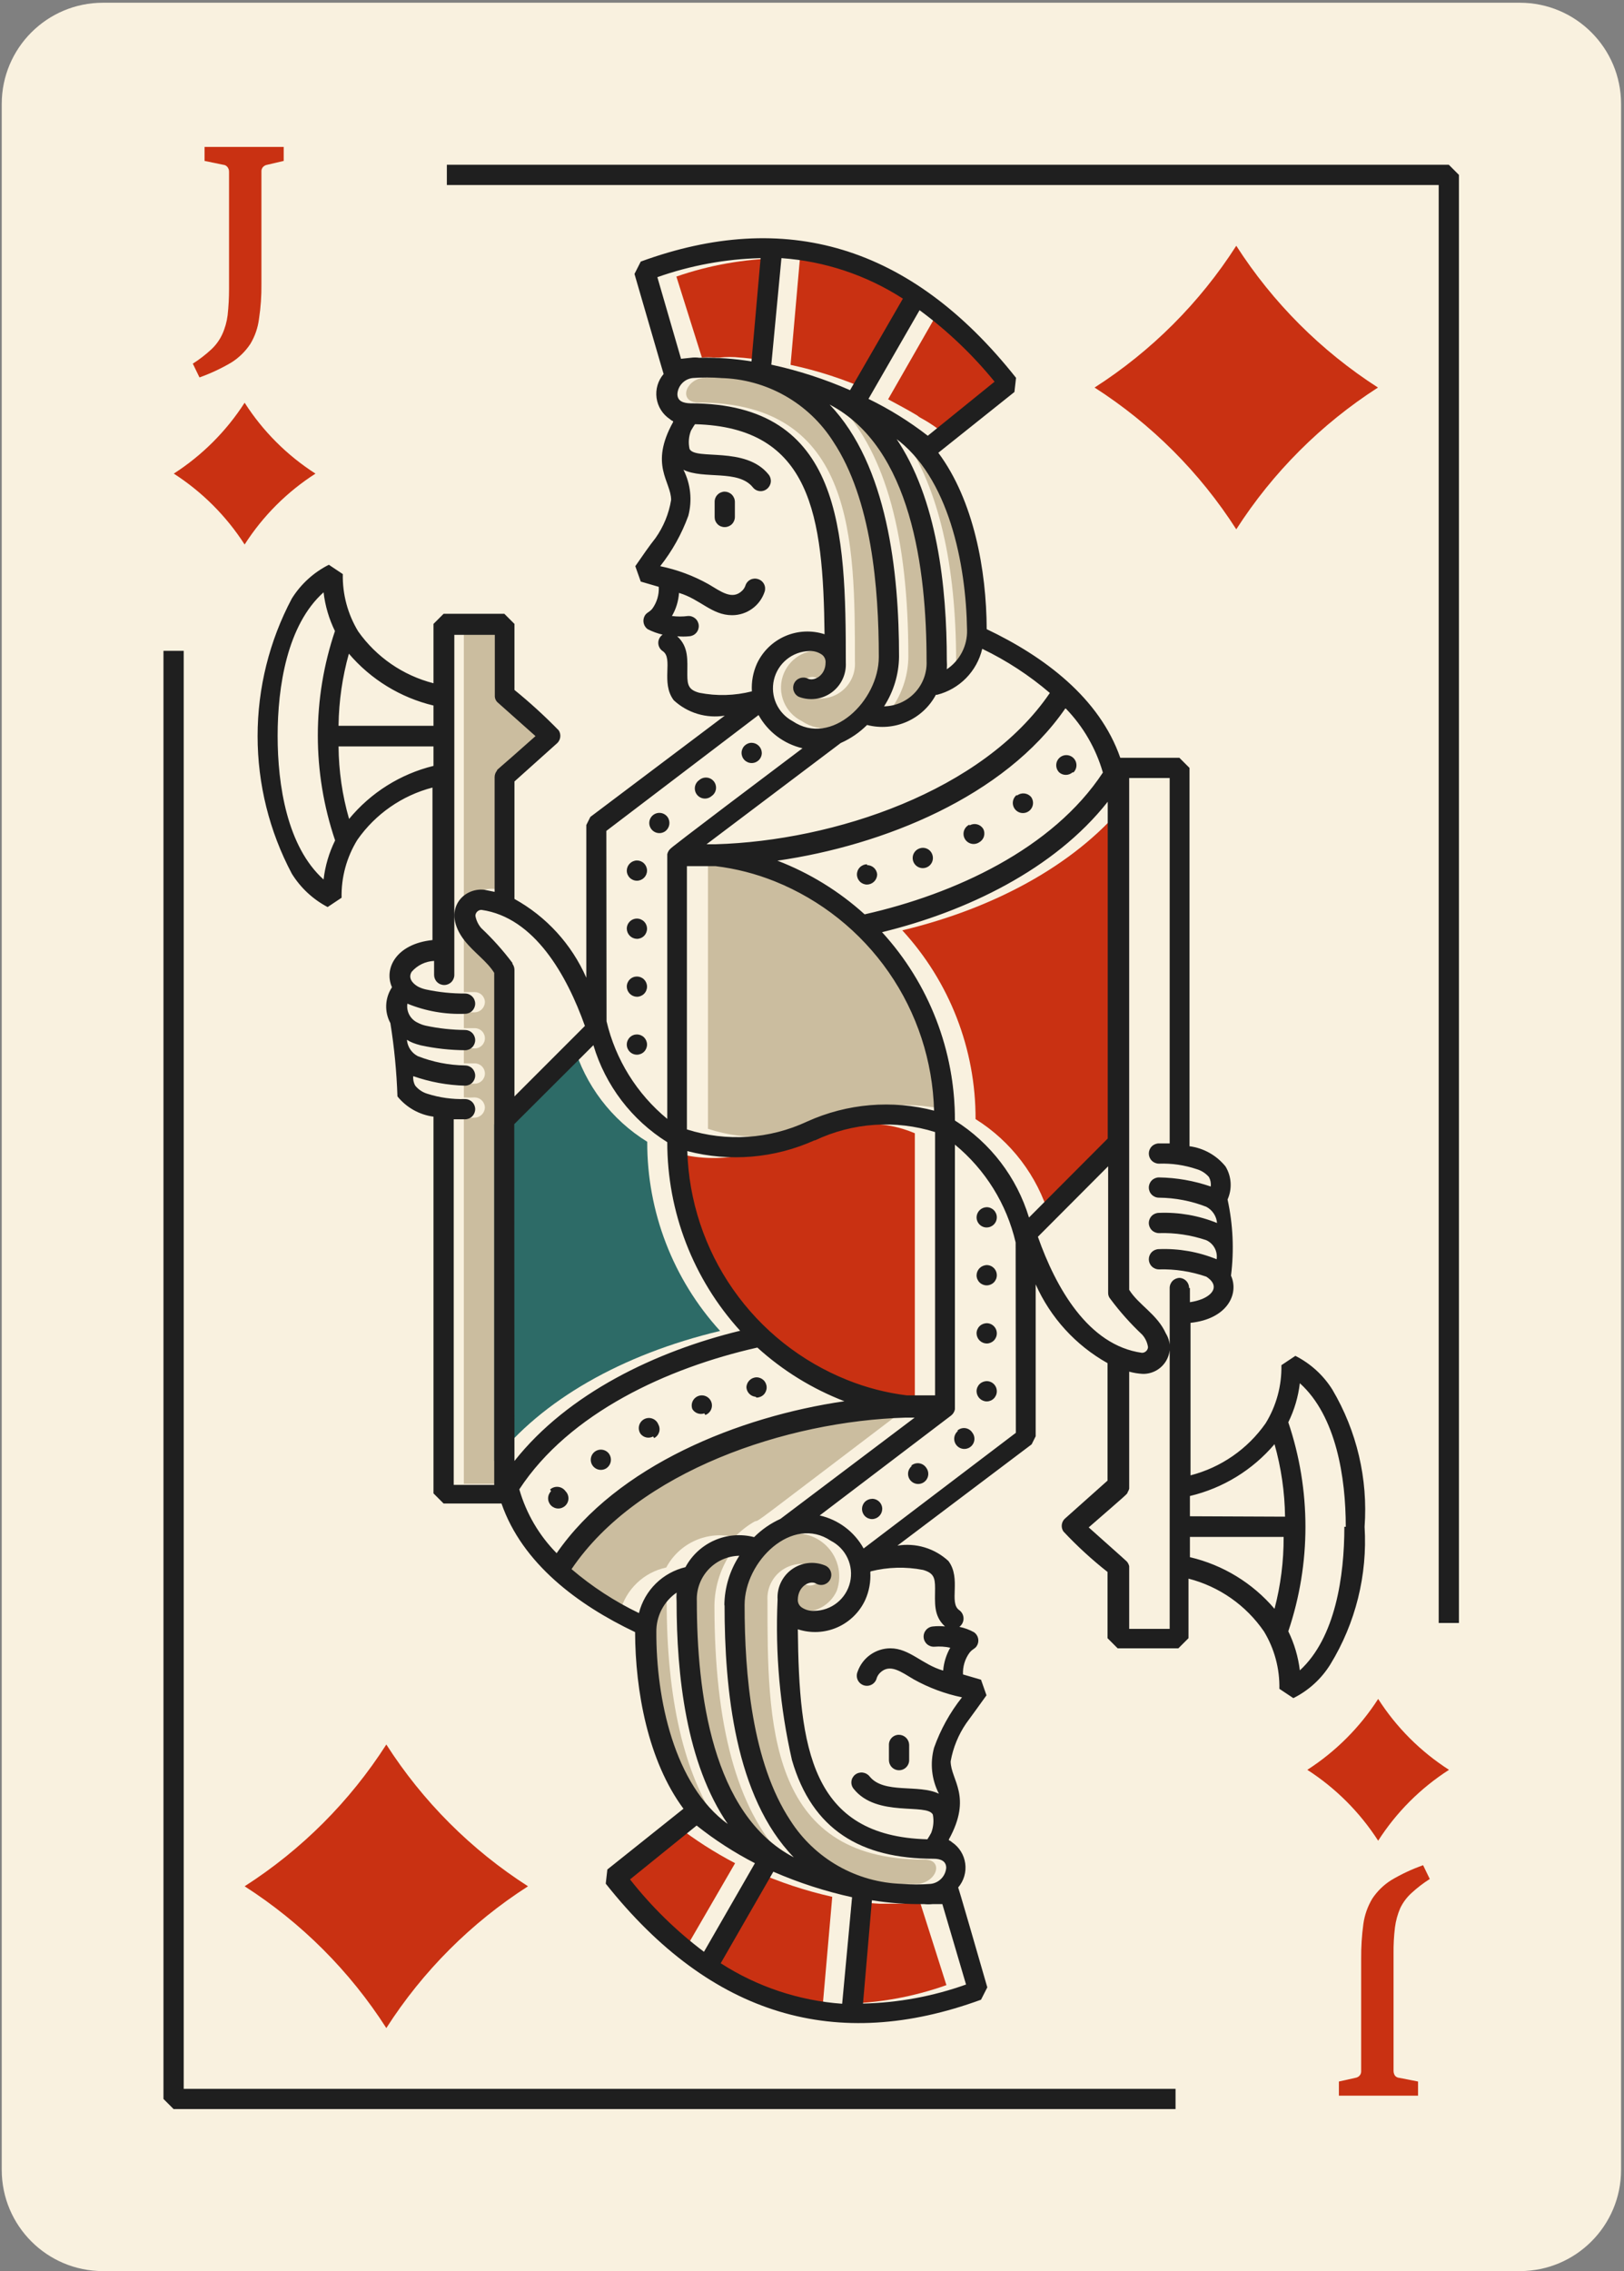 <svg width="171" height="239" viewBox="0 0 171 239" fill="none" xmlns="http://www.w3.org/2000/svg">
<rect x="0" y="0" width="171" height="239" fill="#808080" stroke="none"/>
<path d="M160.034 0.288H10.839C4.953 0.288 0.182 5.059 0.182 10.945V228.343C0.182 234.229 4.953 239 10.839 239H160.034C165.919 239 170.691 234.229 170.691 228.343V10.945C170.691 5.059 165.919 0.288 160.034 0.288Z" fill="#F9F1DF"/>
<path d="M25.758 57.302C23.833 54.311 21.289 51.767 18.298 49.842C21.289 47.917 23.833 45.373 25.758 42.382C27.677 45.378 30.222 47.922 33.218 49.842C30.222 51.761 27.677 54.306 25.758 57.302Z" fill="#C93112"/>
<path d="M145.114 178.789C147.033 181.785 149.578 184.329 152.574 186.249C149.578 188.168 147.033 190.713 145.114 193.709C143.189 190.718 140.645 188.174 137.654 186.249C140.645 184.324 143.189 181.78 145.114 178.789Z" fill="#C93112"/>
<path d="M28.145 17.339C27.963 17.365 27.797 17.456 27.676 17.595C27.565 17.733 27.511 17.908 27.527 18.085V29.871C27.542 31.105 27.457 32.339 27.271 33.559C27.155 34.494 26.843 35.395 26.355 36.202C25.838 36.98 25.163 37.642 24.373 38.141C23.303 38.773 22.176 39.302 21.005 39.718L20.302 38.269C20.992 37.832 21.642 37.332 22.241 36.777C22.723 36.33 23.114 35.795 23.392 35.2C23.687 34.559 23.881 33.876 23.968 33.175C24.068 32.255 24.118 31.33 24.117 30.404V18.085C24.124 17.899 24.063 17.718 23.946 17.573C23.892 17.505 23.825 17.449 23.748 17.408C23.671 17.368 23.586 17.344 23.499 17.339L21.538 16.934V15.463H29.872V16.934L28.145 17.339Z" fill="#C93112"/>
<path d="M142.706 218.666C142.888 218.64 143.054 218.549 143.175 218.411C143.287 218.273 143.34 218.097 143.324 217.92V206.134C143.314 204.901 143.392 203.669 143.559 202.447C143.692 201.512 144.011 200.613 144.496 199.804C145.013 199.025 145.688 198.364 146.479 197.864C147.546 197.228 148.674 196.699 149.846 196.287L150.549 197.736C149.859 198.174 149.21 198.673 148.61 199.228C148.122 199.674 147.724 200.21 147.438 200.806C147.16 201.451 146.973 202.133 146.884 202.83C146.772 203.75 146.722 204.675 146.734 205.601V217.92C146.732 218.102 146.784 218.28 146.884 218.432C146.942 218.501 147.013 218.557 147.094 218.598C147.174 218.638 147.262 218.661 147.352 218.666L149.313 219.05V220.542H140.98V219.05L142.706 218.666Z" fill="#C93112"/>
<path d="M130.174 55.703C126.335 49.712 121.245 44.623 115.254 40.784C121.245 36.945 126.335 31.856 130.174 25.864C134.018 31.851 139.107 36.94 145.093 40.784C139.107 44.629 134.018 49.717 130.174 55.703Z" fill="#C93112"/>
<path d="M55.597 198.504C49.606 202.343 44.516 207.433 40.678 213.424C36.839 207.433 31.749 202.343 25.758 198.504C31.749 194.666 36.839 189.576 40.678 183.585C44.516 189.576 49.606 194.666 55.597 198.504Z" fill="#C93112"/>
<path d="M153.619 170.796H151.488V19.47H47.051V17.339H152.553L153.619 18.404V170.796ZM17.212 68.491V220.883L18.278 221.949H123.78V219.818H19.343V68.491H17.212Z" fill="#1F1F1F"/>
<path d="M96.796 198.249C80.875 198.973 77.273 184.906 77.273 168.921C77.328 167.5 77.749 166.118 78.496 164.908C79.243 163.698 80.29 162.702 81.536 162.016C82.336 161.539 83.264 161.321 84.193 161.391C85.121 161.462 86.006 161.818 86.725 162.411C87.443 163.003 87.961 163.804 88.207 164.702C88.454 165.6 88.416 166.553 88.1 167.429C87.755 168.182 87.171 168.798 86.438 169.184C85.706 169.569 84.866 169.702 84.051 169.561C81.749 169.134 83.475 165.98 84.818 166.747C85.072 166.872 85.366 166.89 85.633 166.798C85.901 166.706 86.122 166.511 86.246 166.257C86.37 166.003 86.389 165.709 86.297 165.441C86.205 165.174 86.01 164.953 85.756 164.829C85.19 164.606 84.577 164.529 83.974 164.606C83.37 164.682 82.796 164.909 82.303 165.266C81.811 165.622 81.416 166.097 81.155 166.647C80.894 167.196 80.776 167.803 80.811 168.41C80.811 181.198 80.811 195.691 97.222 195.691C99.333 195.606 98.8 197.886 96.796 198.249Z" fill="#CBBD9F"/>
<path d="M82.389 195.35C74.162 190.874 72.329 178.512 72.329 168.452C72.33 167.731 72.487 167.019 72.788 166.365C73.09 165.71 73.529 165.128 74.076 164.659C74.838 164.087 75.768 163.787 76.719 163.806C75.776 165.348 75.261 167.114 75.227 168.921C75.227 181.582 77.614 190.32 82.389 195.35Z" fill="#CBBD9F"/>
<path d="M75.61 191.897C70.112 187.89 68.065 178.981 68.065 171.649C68.054 170.838 68.243 170.036 68.615 169.315C68.986 168.594 69.53 167.976 70.197 167.514C70.176 167.826 70.176 168.14 70.197 168.452C70.197 178.81 72.03 186.654 75.61 191.897Z" fill="#CBBD9F"/>
<path d="M99.653 208.906C96.16 210.146 92.489 210.808 88.783 210.866L89.721 199.997C90.663 200.181 91.618 200.295 92.577 200.338C92.79 200.338 92.833 200.338 93.003 200.338C93.77 200.338 94.495 200.338 95.135 200.338C95.305 200.338 95.433 200.338 95.604 200.338H96.925L99.653 208.906Z" fill="#C93112"/>
<path d="M87.632 199.613L86.652 210.781C82.098 210.46 77.7 208.994 73.864 206.519L79.405 196.885C82.05 198.065 84.806 198.979 87.632 199.613Z" fill="#C93112"/>
<path d="M77.402 196.074L71.988 205.41C69.052 203.237 66.402 200.702 64.102 197.865L71.221 192.11C73.16 193.611 75.228 194.938 77.402 196.074Z" fill="#C93112"/>
<path d="M94.239 149.1C78.872 160.758 80.022 159.97 79.49 160.098C78.701 160.544 77.983 161.104 77.358 161.76C75.973 161.412 74.511 161.537 73.205 162.117C71.9 162.696 70.826 163.696 70.154 164.957C68.993 165.204 67.923 165.769 67.065 166.59C66.206 167.411 65.594 168.454 65.295 169.603C62.728 168.374 60.335 166.812 58.176 164.957C65.167 154.684 80.555 149.398 93.386 149.057C93.671 149.053 93.956 149.067 94.239 149.1Z" fill="#CBBD9F"/>
<path d="M96.328 119.26V146.968C95.433 146.968 94.538 146.968 93.642 146.968C87.298 146.179 81.452 143.127 77.176 138.374C72.901 133.621 70.483 127.485 70.368 121.093C80.662 124.482 87.163 115.381 96.328 119.26Z" fill="#C93112"/>
<path d="M53.445 73.863C52.955 73.138 53.104 71.945 53.104 66.701H48.841V104.405H49.992C50.275 104.405 50.546 104.517 50.745 104.717C50.945 104.917 51.058 105.188 51.058 105.471C51.047 105.75 50.931 106.015 50.734 106.213C50.536 106.41 50.271 106.526 49.992 106.536C49.779 106.536 49.374 106.536 48.841 106.536V108.199H49.992C50.275 108.199 50.546 108.311 50.745 108.511C50.945 108.711 51.058 108.982 51.058 109.265C51.058 109.547 50.945 109.818 50.745 110.018C50.546 110.218 50.275 110.33 49.992 110.33H48.841V111.907H49.992C50.275 111.907 50.546 112.02 50.745 112.22C50.945 112.419 51.058 112.691 51.058 112.973C51.058 113.256 50.945 113.527 50.745 113.727C50.546 113.927 50.275 114.039 49.992 114.039C49.609 114.063 49.224 114.063 48.841 114.039V115.488C49.224 115.512 49.609 115.512 49.992 115.488C50.273 115.494 50.541 115.608 50.74 115.806C50.938 116.005 51.052 116.273 51.058 116.554C51.047 116.833 50.931 117.098 50.734 117.296C50.536 117.493 50.271 117.609 49.992 117.619C49.609 117.642 49.224 117.642 48.841 117.619V156.154H53.104V102.338C52.111 101.134 51.058 99.982 49.949 98.885C47.605 95.837 49.8 93.258 52.081 93.556C52.443 93.631 52.799 93.73 53.146 93.855C53.146 83.006 53.019 81.408 53.487 80.939L57.452 77.401L53.445 73.863Z" fill="#CBBD9F"/>
<path d="M118.835 119.645L110.48 127.957C109.217 123.732 106.46 120.11 102.722 117.769C102.745 110.412 99.989 103.318 95.007 97.905C105.322 95.433 113.805 90.53 118.793 84.179C118.857 84.669 118.835 82.687 118.835 119.645Z" fill="#C93112"/>
<path d="M75.824 140.062C65.466 142.535 57.026 147.352 52.038 153.746C52.038 153.341 52.038 155.429 52.038 118.322L60.393 109.968C61.631 114.206 64.395 117.835 68.151 120.155C68.127 127.517 70.865 134.621 75.824 140.062Z" fill="#2D6B67"/>
<path d="M100.505 117.002C96.074 115.786 91.357 116.147 87.163 118.025C83.207 119.875 78.696 120.149 74.545 118.792V91.084C80.958 91.017 87.153 93.412 91.852 97.777C94.515 100.233 96.654 103.203 98.141 106.506C99.628 109.81 100.432 113.38 100.505 117.002Z" fill="#CBBD9F"/>
<path d="M102.808 66.36C102.83 67.205 102.634 68.042 102.239 68.789C101.843 69.536 101.26 70.167 100.548 70.623C100.612 70.299 100.655 69.972 100.676 69.642C100.676 59.327 98.801 51.441 95.263 46.197C100.761 50.162 102.808 59.071 102.808 66.36Z" fill="#CBBD9F"/>
<path d="M98.545 69.557C98.576 70.158 98.485 70.758 98.277 71.323C98.068 71.887 97.746 72.402 97.331 72.837C96.916 73.272 96.416 73.618 95.862 73.853C95.309 74.088 94.713 74.207 94.111 74.203C95.091 72.691 95.623 70.933 95.646 69.131C95.646 56.471 93.259 47.817 88.484 42.702C96.797 47.178 98.545 59.54 98.545 69.557Z" fill="#CBBD9F"/>
<path d="M93.515 69.132C93.515 73.671 88.506 78.616 84.393 75.867C83.556 75.446 82.898 74.739 82.538 73.875C82.177 73.011 82.137 72.047 82.425 71.156C82.714 70.266 83.311 69.507 84.11 69.019C84.908 68.53 85.855 68.344 86.78 68.492C89.018 69.025 87.462 71.966 86.012 71.348C85.758 71.224 85.465 71.206 85.197 71.298C84.929 71.39 84.709 71.584 84.584 71.838C84.46 72.093 84.442 72.386 84.534 72.654C84.626 72.922 84.82 73.142 85.075 73.266C85.644 73.485 86.259 73.558 86.864 73.477C87.469 73.396 88.043 73.165 88.536 72.804C89.028 72.444 89.421 71.965 89.681 71.413C89.94 70.861 90.056 70.252 90.019 69.643C90.019 56.855 90.019 42.362 73.565 42.362C71.434 42.362 72.116 40.039 73.992 39.761C74.984 39.676 75.983 39.676 76.975 39.761C88.058 40.614 93.515 50.205 93.515 69.132Z" fill="#CBBD9F"/>
<path d="M106.729 40.188L99.738 45.857C97.457 44.088 97.01 44.109 96.583 43.726C95.603 43.129 94.452 42.532 93.514 42.02L98.885 32.643C101.813 34.81 104.45 37.346 106.729 40.188Z" fill="#C93112"/>
<path d="M97.053 31.492L91.511 41.083C88.857 39.899 86.085 38.999 83.242 38.397L84.222 27.271C88.784 27.586 93.195 29.037 97.053 31.492Z" fill="#C93112"/>
<path d="M82.09 27.186L81.152 38.013C79.767 37.8 78.126 37.63 77.913 37.63C77.7 37.63 77.913 37.63 77.913 37.63C77.205 37.547 76.49 37.547 75.781 37.63H75.654C75.512 37.614 75.369 37.614 75.227 37.63C74.788 37.586 74.345 37.586 73.906 37.63L71.22 29.104C74.719 27.894 78.388 27.247 82.09 27.186Z" fill="#C93112"/>
<path d="M77.38 52.805C77.38 53.594 77.38 53.594 77.38 54.404C77.38 54.686 77.267 54.957 77.068 55.157C76.868 55.357 76.597 55.469 76.314 55.469C76.175 55.472 76.037 55.447 75.908 55.396C75.779 55.345 75.661 55.268 75.562 55.171C75.463 55.074 75.384 54.958 75.33 54.83C75.276 54.702 75.249 54.564 75.249 54.425C75.249 53.615 75.249 53.615 75.249 52.826C75.246 52.687 75.27 52.547 75.321 52.417C75.372 52.287 75.448 52.167 75.546 52.067C75.642 51.966 75.758 51.885 75.887 51.829C76.015 51.773 76.153 51.742 76.293 51.739C76.578 51.739 76.851 51.851 77.054 52.05C77.257 52.249 77.374 52.521 77.38 52.805ZM67.064 108.86C66.781 108.86 66.51 108.972 66.311 109.172C66.111 109.372 65.998 109.643 65.998 109.925C65.998 110.208 66.111 110.479 66.311 110.679C66.51 110.879 66.781 110.991 67.064 110.991C67.347 110.991 67.618 110.879 67.818 110.679C68.017 110.479 68.13 110.208 68.13 109.925C68.13 109.643 68.017 109.372 67.818 109.172C67.618 108.972 67.347 108.86 67.064 108.86ZM67.064 92.683C67.347 92.683 67.618 92.57 67.818 92.371C68.017 92.171 68.13 91.9 68.13 91.617C68.13 91.335 68.017 91.064 67.818 90.864C67.618 90.664 67.347 90.552 67.064 90.552C66.783 90.557 66.515 90.671 66.317 90.87C66.118 91.068 66.004 91.336 65.998 91.617C65.998 91.9 66.111 92.171 66.311 92.371C66.51 92.57 66.781 92.683 67.064 92.683ZM67.064 98.8C67.347 98.8 67.618 98.688 67.818 98.488C68.017 98.288 68.13 98.017 68.13 97.734C68.13 97.451 68.017 97.18 67.818 96.981C67.618 96.781 67.347 96.668 67.064 96.668C66.781 96.668 66.51 96.781 66.311 96.981C66.111 97.18 65.998 97.451 65.998 97.734C66.004 98.015 66.118 98.283 66.317 98.482C66.515 98.68 66.783 98.794 67.064 98.8ZM67.064 104.895C67.347 104.895 67.618 104.783 67.818 104.583C68.017 104.384 68.13 104.112 68.13 103.83C68.13 103.547 68.017 103.276 67.818 103.076C67.618 102.876 67.347 102.764 67.064 102.764C66.781 102.764 66.51 102.876 66.311 103.076C66.111 103.276 65.998 103.547 65.998 103.83C66.004 104.111 66.118 104.379 66.317 104.577C66.515 104.776 66.783 104.89 67.064 104.895ZM74.929 83.774C75.049 83.692 75.152 83.587 75.23 83.464C75.308 83.341 75.36 83.204 75.383 83.06C75.406 82.916 75.399 82.77 75.363 82.629C75.328 82.488 75.263 82.356 75.174 82.24C75.085 82.125 74.974 82.029 74.846 81.959C74.719 81.889 74.579 81.845 74.434 81.831C74.289 81.817 74.143 81.833 74.004 81.877C73.866 81.922 73.738 81.994 73.629 82.09C73.508 82.172 73.406 82.277 73.328 82.4C73.25 82.522 73.197 82.66 73.174 82.804C73.151 82.947 73.158 83.094 73.194 83.235C73.23 83.376 73.294 83.508 73.383 83.623C73.472 83.739 73.584 83.834 73.711 83.905C73.838 83.975 73.979 84.019 74.124 84.033C74.268 84.047 74.415 84.031 74.553 83.987C74.692 83.942 74.819 83.87 74.929 83.774ZM70.069 87.461C70.291 87.288 70.437 87.036 70.476 86.758C70.516 86.48 70.447 86.197 70.282 85.969C70.156 85.8 69.982 85.673 69.784 85.603C69.585 85.533 69.37 85.524 69.165 85.576C68.961 85.628 68.777 85.74 68.636 85.897C68.496 86.054 68.405 86.249 68.375 86.458C68.345 86.666 68.378 86.879 68.469 87.069C68.56 87.259 68.706 87.418 68.887 87.525C69.068 87.633 69.277 87.684 69.488 87.673C69.698 87.661 69.901 87.587 70.069 87.461ZM79.149 80.3C79.431 80.3 79.703 80.187 79.902 79.987C80.102 79.788 80.215 79.517 80.215 79.234C80.209 78.953 80.095 78.685 79.896 78.486C79.698 78.288 79.43 78.174 79.149 78.168C78.866 78.168 78.595 78.281 78.395 78.48C78.195 78.68 78.083 78.951 78.083 79.234C78.083 79.517 78.195 79.788 78.395 79.987C78.595 80.187 78.866 80.3 79.149 80.3ZM91.298 90.956C91.015 90.956 90.744 91.069 90.544 91.269C90.344 91.468 90.232 91.74 90.232 92.022C90.232 92.305 90.344 92.576 90.544 92.776C90.744 92.975 91.015 93.088 91.298 93.088C91.579 93.082 91.846 92.968 92.045 92.77C92.244 92.571 92.358 92.303 92.363 92.022C92.342 91.754 92.22 91.505 92.023 91.323C91.825 91.141 91.566 91.041 91.298 91.042V90.956ZM107.07 83.646C106.901 83.772 106.774 83.946 106.704 84.145C106.634 84.344 106.624 84.559 106.677 84.763C106.729 84.967 106.841 85.151 106.998 85.292C107.155 85.433 107.35 85.524 107.558 85.553C107.767 85.583 107.98 85.55 108.17 85.459C108.36 85.368 108.519 85.223 108.626 85.041C108.733 84.86 108.785 84.651 108.773 84.44C108.762 84.23 108.688 84.028 108.562 83.859C108.377 83.65 108.119 83.521 107.841 83.497C107.564 83.473 107.287 83.557 107.07 83.731V83.646ZM102.082 86.779C101.949 86.839 101.829 86.925 101.731 87.033C101.633 87.141 101.557 87.268 101.51 87.407C101.463 87.545 101.445 87.691 101.457 87.837C101.468 87.983 101.51 88.124 101.579 88.253C101.647 88.382 101.742 88.496 101.857 88.586C101.971 88.677 102.103 88.743 102.244 88.781C102.385 88.819 102.533 88.827 102.677 88.805C102.822 88.783 102.96 88.732 103.084 88.654C103.331 88.523 103.517 88.299 103.601 88.032C103.684 87.765 103.66 87.476 103.532 87.227C103.386 86.988 103.152 86.817 102.881 86.749C102.61 86.681 102.323 86.722 102.082 86.864V86.779ZM96.796 89.294C96.598 89.367 96.426 89.498 96.302 89.669C96.178 89.84 96.108 90.044 96.1 90.255C96.093 90.467 96.148 90.675 96.26 90.855C96.371 91.035 96.533 91.177 96.726 91.264C96.918 91.352 97.132 91.38 97.341 91.345C97.549 91.31 97.743 91.214 97.897 91.069C98.05 90.924 98.158 90.737 98.205 90.531C98.252 90.325 98.236 90.109 98.161 89.912C98.113 89.781 98.04 89.66 97.945 89.558C97.851 89.455 97.736 89.373 97.609 89.315C97.482 89.257 97.345 89.226 97.205 89.222C97.065 89.219 96.927 89.243 96.796 89.294ZM113.037 81.28C113.186 81.131 113.286 80.941 113.327 80.734C113.367 80.528 113.345 80.314 113.265 80.12C113.184 79.925 113.047 79.76 112.872 79.643C112.697 79.526 112.491 79.464 112.281 79.464C112.07 79.464 111.865 79.526 111.69 79.643C111.515 79.76 111.378 79.925 111.297 80.12C111.216 80.314 111.195 80.528 111.235 80.734C111.275 80.941 111.376 81.131 111.524 81.28C111.719 81.451 111.969 81.545 112.228 81.545C112.486 81.545 112.736 81.451 112.931 81.28H113.037ZM94.665 186.292C94.807 186.292 94.947 186.264 95.078 186.209C95.209 186.154 95.327 186.074 95.426 185.972C95.525 185.871 95.604 185.751 95.656 185.619C95.708 185.488 95.734 185.347 95.731 185.205C95.731 184.416 95.731 184.416 95.731 183.606C95.72 183.326 95.6 183.06 95.398 182.865C95.195 182.671 94.925 182.562 94.644 182.562C94.505 182.562 94.367 182.59 94.239 182.644C94.111 182.697 93.995 182.776 93.898 182.875C93.8 182.975 93.724 183.092 93.673 183.222C93.621 183.351 93.597 183.489 93.6 183.628C93.6 184.438 93.6 184.438 93.6 185.226C93.6 185.509 93.712 185.78 93.912 185.98C94.111 186.18 94.382 186.292 94.665 186.292ZM103.894 129.172C104.177 129.172 104.448 129.059 104.647 128.859C104.847 128.66 104.96 128.389 104.96 128.106C104.96 127.823 104.847 127.552 104.647 127.352C104.448 127.153 104.177 127.04 103.894 127.04C103.613 127.046 103.345 127.16 103.146 127.358C102.948 127.557 102.834 127.825 102.828 128.106C102.827 128.371 102.925 128.627 103.102 128.824C103.279 129.021 103.524 129.145 103.787 129.172H103.894ZM103.894 133.136C103.613 133.141 103.345 133.255 103.146 133.454C102.948 133.653 102.834 133.921 102.828 134.202C102.828 134.484 102.941 134.755 103.14 134.955C103.34 135.155 103.611 135.267 103.894 135.267C104.177 135.267 104.448 135.155 104.647 134.955C104.847 134.755 104.96 134.484 104.96 134.202C104.96 134.052 104.93 133.904 104.87 133.768C104.81 133.631 104.721 133.508 104.611 133.408C104.5 133.307 104.37 133.231 104.228 133.184C104.086 133.137 103.936 133.121 103.787 133.136H103.894ZM96.029 154.258C95.862 154.386 95.737 154.562 95.669 154.761C95.602 154.961 95.595 155.177 95.65 155.38C95.705 155.584 95.819 155.767 95.978 155.905C96.137 156.044 96.334 156.133 96.543 156.159C96.752 156.186 96.965 156.15 97.154 156.057C97.343 155.963 97.499 155.815 97.604 155.632C97.709 155.448 97.757 155.238 97.742 155.028C97.727 154.818 97.65 154.616 97.521 154.449C97.436 154.323 97.324 154.217 97.194 154.137C97.063 154.058 96.917 154.007 96.766 153.989C96.614 153.971 96.46 153.985 96.315 154.032C96.169 154.078 96.036 154.155 95.923 154.258H96.029ZM103.894 145.349C103.611 145.349 103.34 145.461 103.14 145.661C102.941 145.861 102.828 146.132 102.828 146.414C102.834 146.695 102.948 146.963 103.146 147.162C103.345 147.36 103.613 147.475 103.894 147.48C104.177 147.48 104.448 147.368 104.647 147.168C104.847 146.968 104.96 146.697 104.96 146.414C104.96 146.265 104.93 146.117 104.87 145.98C104.81 145.843 104.721 145.721 104.611 145.62C104.5 145.52 104.37 145.444 104.228 145.397C104.086 145.35 103.936 145.334 103.787 145.349H103.894ZM103.894 139.253C103.611 139.253 103.34 139.365 103.14 139.565C102.941 139.765 102.828 140.036 102.828 140.319C102.834 140.6 102.948 140.867 103.146 141.066C103.345 141.265 103.613 141.379 103.894 141.384C104.177 141.384 104.448 141.272 104.647 141.072C104.847 140.872 104.96 140.601 104.96 140.319C104.96 140.169 104.93 140.021 104.87 139.885C104.81 139.748 104.721 139.625 104.611 139.525C104.5 139.424 104.37 139.348 104.228 139.301C104.086 139.254 103.936 139.238 103.787 139.253H103.894ZM100.889 150.57C100.721 150.699 100.596 150.874 100.529 151.074C100.461 151.274 100.455 151.489 100.51 151.693C100.565 151.897 100.679 152.079 100.838 152.218C100.997 152.357 101.193 152.445 101.403 152.472C101.612 152.499 101.824 152.463 102.013 152.369C102.202 152.275 102.359 152.127 102.463 151.944C102.568 151.761 102.616 151.551 102.602 151.341C102.587 151.13 102.51 150.929 102.381 150.762C102.297 150.633 102.187 150.523 102.056 150.442C101.926 150.36 101.779 150.308 101.627 150.29C101.474 150.272 101.319 150.287 101.173 150.336C101.027 150.384 100.894 150.464 100.782 150.57H100.889ZM91.83 157.732C91.548 157.732 91.277 157.844 91.077 158.044C90.877 158.244 90.765 158.515 90.765 158.797C90.765 159.08 90.877 159.351 91.077 159.551C91.277 159.751 91.548 159.863 91.83 159.863C92.111 159.858 92.379 159.744 92.578 159.545C92.777 159.346 92.891 159.078 92.896 158.797C92.897 158.648 92.866 158.5 92.806 158.363C92.746 158.227 92.658 158.104 92.547 158.004C92.437 157.903 92.306 157.827 92.165 157.78C92.023 157.733 91.873 157.717 91.724 157.732H91.83ZM79.66 147.075C79.943 147.075 80.214 146.963 80.414 146.763C80.614 146.563 80.726 146.292 80.726 146.009C80.726 145.727 80.614 145.456 80.414 145.256C80.214 145.056 79.943 144.944 79.66 144.944C79.379 144.949 79.112 145.063 78.913 145.262C78.714 145.461 78.6 145.728 78.595 146.009C78.614 146.259 78.72 146.495 78.895 146.674C79.071 146.854 79.304 146.965 79.554 146.99L79.66 147.075ZM68.876 151.338C69 151.275 69.111 151.188 69.201 151.081C69.291 150.975 69.359 150.851 69.401 150.718C69.443 150.585 69.457 150.445 69.444 150.306C69.431 150.167 69.39 150.032 69.323 149.91C69.27 149.769 69.187 149.641 69.081 149.535C68.974 149.428 68.846 149.345 68.706 149.292C68.565 149.238 68.414 149.215 68.264 149.224C68.114 149.233 67.967 149.274 67.833 149.344C67.7 149.413 67.583 149.511 67.49 149.629C67.397 149.747 67.33 149.884 67.293 150.03C67.257 150.176 67.252 150.329 67.278 150.477C67.305 150.625 67.363 150.766 67.448 150.89C67.6 151.085 67.816 151.22 68.058 151.271C68.3 151.322 68.552 151.285 68.769 151.167L68.876 151.338ZM63.91 154.471C64.131 154.298 64.277 154.046 64.317 153.768C64.356 153.49 64.287 153.207 64.123 152.979C63.996 152.81 63.823 152.683 63.624 152.613C63.425 152.543 63.21 152.534 63.006 152.586C62.802 152.638 62.617 152.75 62.477 152.907C62.336 153.064 62.245 153.259 62.215 153.468C62.185 153.676 62.218 153.889 62.309 154.079C62.401 154.269 62.546 154.428 62.727 154.535C62.909 154.643 63.118 154.694 63.328 154.682C63.539 154.671 63.741 154.597 63.91 154.471ZM74.268 148.908C74.466 148.835 74.638 148.704 74.762 148.533C74.886 148.362 74.956 148.158 74.964 147.947C74.972 147.735 74.916 147.527 74.805 147.347C74.694 147.167 74.531 147.025 74.339 146.938C74.146 146.85 73.932 146.822 73.724 146.857C73.515 146.892 73.322 146.988 73.168 147.133C73.014 147.278 72.907 147.465 72.86 147.671C72.813 147.877 72.828 148.093 72.904 148.29C73.031 148.497 73.225 148.654 73.454 148.735C73.683 148.816 73.932 148.817 74.162 148.737L74.268 148.908ZM58.027 156.922C57.827 157.123 57.714 157.395 57.714 157.679C57.714 157.962 57.827 158.234 58.027 158.435C58.228 158.636 58.5 158.749 58.784 158.749C59.068 158.749 59.34 158.636 59.541 158.435C59.64 158.336 59.72 158.218 59.774 158.088C59.828 157.958 59.856 157.819 59.856 157.679C59.856 157.538 59.828 157.399 59.774 157.269C59.72 157.139 59.64 157.021 59.541 156.922C59.451 156.796 59.336 156.691 59.203 156.614C59.07 156.536 58.922 156.488 58.769 156.472C58.616 156.456 58.461 156.472 58.315 156.52C58.168 156.569 58.034 156.647 57.921 156.751L58.027 156.922ZM143.686 160.673C143.996 165.752 142.738 170.804 140.084 175.145C139.141 176.672 137.79 177.904 136.184 178.704L134.713 177.724C134.756 175.6 134.194 173.509 133.094 171.692C131.205 168.936 128.38 166.959 125.144 166.129V172.396L124.078 173.461H117.684L116.618 172.396V165.426C114.965 164.124 113.411 162.699 111.972 161.163C111.837 160.962 111.775 160.721 111.799 160.48C111.822 160.239 111.928 160.013 112.1 159.842L116.618 155.814V143.452C113.268 141.577 110.614 138.668 109.052 135.161V151.146L108.626 151.998L94.495 162.655C95.454 162.499 96.437 162.564 97.367 162.845C98.298 163.125 99.152 163.615 99.866 164.275C101.251 166.129 99.866 168.687 101.017 169.454C101.153 169.555 101.264 169.687 101.341 169.839C101.417 169.991 101.457 170.158 101.457 170.328C101.457 170.498 101.417 170.666 101.341 170.817C101.264 170.969 101.153 171.101 101.017 171.202C101.562 171.313 102.086 171.507 102.573 171.777C102.799 171.94 102.953 172.186 103.001 172.461C103.049 172.736 102.987 173.018 102.828 173.248C102.594 173.568 102.423 173.504 102.082 173.93C101.601 174.59 101.361 175.395 101.4 176.211L103.297 176.765L103.873 178.406C103.105 179.493 102.402 180.431 101.741 181.347C100.915 182.551 100.356 183.917 100.1 185.354C100.1 187.315 102.423 189.02 99.908 193.581C99.908 193.73 99.908 193.581 100.228 193.858C100.607 194.111 100.929 194.441 101.171 194.827C101.413 195.212 101.571 195.645 101.633 196.097C101.696 196.548 101.662 197.007 101.533 197.445C101.405 197.882 101.185 198.287 100.889 198.633C100.889 198.633 100.697 197.823 103.958 209.14L103.297 210.44C88.165 215.982 74.929 212.273 63.782 198.228L63.952 196.736L71.966 190.342C68.236 185.312 66.894 177.958 66.872 171.756C60.862 168.9 55.001 164.552 52.805 158.222H46.71L45.644 157.156V117.513C44.153 117.314 42.796 116.551 41.85 115.382C41.763 112.797 41.514 110.22 41.104 107.666C40.788 107.081 40.636 106.421 40.666 105.756C40.696 105.092 40.907 104.448 41.275 103.894C40.401 101.954 41.68 99.333 45.537 98.928V82.879C42.332 83.714 39.529 85.663 37.63 88.377C36.5 90.207 35.922 92.323 35.968 94.473L34.497 95.454C32.948 94.64 31.645 93.425 30.724 91.937C28.36 87.479 27.124 82.511 27.124 77.465C27.124 72.419 28.36 67.451 30.724 62.993C31.674 61.471 33.023 60.24 34.625 59.434L36.096 60.414C36.051 62.538 36.613 64.63 37.715 66.446C39.627 69.148 42.437 71.082 45.644 71.902V65.657L46.71 64.592H53.104L54.169 65.657V72.605C55.806 73.935 57.365 75.358 58.837 76.868C58.966 77.073 59.021 77.315 58.994 77.555C58.967 77.795 58.859 78.019 58.688 78.19L54.169 82.239V94.601C57.533 96.459 60.192 99.373 61.736 102.892V86.822L62.162 85.969L76.314 75.312C75.355 75.468 74.372 75.403 73.442 75.123C72.511 74.842 71.656 74.353 70.943 73.692C69.537 71.838 70.943 69.281 69.771 68.513C69.63 68.418 69.515 68.289 69.436 68.138C69.356 67.988 69.314 67.82 69.314 67.65C69.314 67.48 69.356 67.312 69.436 67.162C69.515 67.011 69.63 66.883 69.771 66.787C69.224 66.66 68.694 66.467 68.194 66.211C68.006 66.074 67.867 65.879 67.798 65.657C67.729 65.434 67.733 65.195 67.81 64.975C68.002 64.442 68.343 64.485 68.684 64.059C69.168 63.392 69.409 62.58 69.366 61.757L67.469 61.203L66.894 59.583C67.661 58.475 68.364 57.452 69.025 56.62C69.869 55.426 70.43 54.056 70.666 52.613C70.666 50.652 68.343 48.969 70.879 44.408C70.879 44.237 70.879 44.408 70.538 44.109C70.159 43.859 69.838 43.531 69.596 43.147C69.354 42.763 69.197 42.332 69.134 41.882C69.072 41.432 69.106 40.975 69.234 40.539C69.362 40.104 69.581 39.7 69.877 39.356C69.877 39.356 70.091 40.145 66.808 28.827L67.469 27.527C82.623 21.986 95.859 25.716 106.984 39.761L106.814 41.253L98.8 47.647C102.53 52.656 103.873 60.009 103.894 66.211C109.947 69.089 115.766 73.437 117.961 79.746H124.184L125.25 80.811V120.625C126.742 120.82 128.101 121.584 129.044 122.756C129.358 123.275 129.541 123.862 129.578 124.467C129.615 125.072 129.505 125.677 129.257 126.23C129.833 128.862 129.955 131.572 129.619 134.244C130.493 136.184 129.214 138.805 125.357 139.21V155.259C128.561 154.435 131.366 152.492 133.264 149.782C134.394 147.945 134.971 145.821 134.926 143.665L136.397 142.684C137.997 143.494 139.346 144.724 140.297 146.244C142.868 150.597 144.051 155.631 143.686 160.673ZM112.164 74.566C105.77 83.838 92.981 88.974 81.856 90.573C85.24 91.871 88.355 93.787 91.042 96.221C100.505 94.09 110.842 89.337 116.128 81.301C115.4 78.77 114.061 76.457 112.228 74.566H112.164ZM98.352 116.895C98.218 111.672 96.558 106.603 93.578 102.312C90.597 98.021 86.426 94.696 81.579 92.747C79.576 91.944 77.476 91.406 75.334 91.148C74.204 91.148 73.33 91.148 72.329 91.148V118.856C76.503 120.179 81.023 119.882 84.989 118.025C89.203 116.119 93.943 115.72 98.416 116.895H98.352ZM85.756 120.007C81.554 121.899 76.831 122.297 72.371 121.136C72.526 126.355 74.202 131.414 77.193 135.693C80.185 139.972 84.361 143.283 89.209 145.221C91.218 146.031 93.325 146.575 95.475 146.841C96.605 146.841 97.479 146.841 98.459 146.841V119.133C94.286 117.823 89.773 118.135 85.82 120.007H85.756ZM98.544 73.117C97.868 74.383 96.785 75.384 95.471 75.96C94.157 76.536 92.687 76.653 91.298 76.293C90.499 77.09 89.559 77.733 88.527 78.19L74.396 88.846H75.355C87.823 88.484 103.51 83.262 110.544 72.925C108.382 71.074 105.989 69.512 103.425 68.279C103.15 69.442 102.562 70.509 101.724 71.362C100.886 72.215 99.831 72.822 98.672 73.117H98.544ZM94.665 69.11C94.642 70.964 94.095 72.775 93.088 74.332C93.698 74.321 94.3 74.188 94.858 73.941C95.415 73.693 95.918 73.336 96.335 72.891C96.753 72.446 97.076 71.921 97.287 71.349C97.498 70.776 97.592 70.167 97.564 69.558C97.564 59.881 95.944 47.05 87.355 42.575C93.45 48.947 94.665 60.222 94.665 69.11ZM94.303 46.049C98.694 52.443 99.695 61.8 99.695 69.494C99.717 69.806 99.717 70.119 99.695 70.431C100.371 69.978 100.92 69.361 101.293 68.638C101.666 67.915 101.849 67.11 101.826 66.297C101.72 59.348 99.908 50.162 94.196 46.049H94.303ZM96.839 32.621L91.447 41.978C93.657 43.052 95.75 44.352 97.692 45.857L104.725 40.166C102.412 37.326 99.748 34.791 96.796 32.621H96.839ZM81.216 38.376C84.063 38.992 86.84 39.892 89.507 41.061L95.07 31.428C91.234 28.953 86.836 27.486 82.282 27.165L81.216 38.376ZM75.973 39.783C74.959 39.708 73.94 39.708 72.925 39.783C72.504 39.832 72.113 40.027 71.821 40.335C71.529 40.642 71.354 41.043 71.327 41.466C71.327 42.234 71.966 42.425 72.712 42.447C88.697 42.447 89.06 55.938 89.06 69.728C89.093 70.335 88.974 70.941 88.713 71.49C88.452 72.04 88.058 72.515 87.566 72.873C87.075 73.231 86.502 73.461 85.899 73.54C85.296 73.62 84.683 73.548 84.115 73.33C83.989 73.269 83.876 73.183 83.784 73.078C83.691 72.972 83.62 72.85 83.574 72.718C83.529 72.585 83.51 72.445 83.518 72.305C83.527 72.165 83.563 72.028 83.625 71.902C83.686 71.776 83.772 71.664 83.877 71.571C83.982 71.478 84.105 71.407 84.237 71.361C84.37 71.316 84.51 71.297 84.65 71.305C84.79 71.314 84.927 71.35 85.053 71.412C85.713 71.732 86.928 71.092 86.928 69.728C86.94 69.563 86.909 69.398 86.838 69.249C86.767 69.099 86.659 68.971 86.523 68.876C86.129 68.608 85.656 68.481 85.181 68.513C84.319 68.542 83.49 68.853 82.823 69.4C82.156 69.947 81.688 70.699 81.491 71.539C81.295 72.379 81.38 73.26 81.735 74.046C82.09 74.832 82.694 75.48 83.454 75.888C87.525 78.637 92.534 73.756 92.534 69.131C92.534 61.863 91.766 52.549 87.738 46.475C86.464 44.468 84.713 42.806 82.642 41.639C80.571 40.471 78.244 39.834 75.867 39.783H75.973ZM71.71 37.758L72.734 37.651C73.03 37.609 73.332 37.609 73.629 37.651C75.47 37.608 77.311 37.737 79.128 38.035L80.087 27.165C76.38 27.257 72.712 27.933 69.217 29.168L71.71 37.758ZM79.17 72.755C79.109 71.752 79.292 70.751 79.703 69.835C80.309 68.54 81.367 67.512 82.678 66.942C83.989 66.373 85.462 66.303 86.822 66.744C86.673 54.276 85.436 44.962 73.181 44.642C73.01 44.877 72.883 45.111 72.755 45.324C72.516 45.934 72.464 46.602 72.606 47.242C73.203 48.478 78.51 46.901 80.939 49.949C81.114 50.17 81.193 50.451 81.161 50.73C81.129 51.01 80.988 51.265 80.769 51.441C80.662 51.531 80.538 51.599 80.404 51.641C80.271 51.682 80.13 51.696 79.991 51.682C79.852 51.668 79.717 51.627 79.594 51.559C79.472 51.492 79.364 51.401 79.277 51.292C77.742 49.374 74.097 50.482 71.966 49.438C72.722 50.934 72.904 52.655 72.478 54.276C71.781 56.192 70.78 57.984 69.515 59.583C71.301 59.949 73.019 60.589 74.609 61.48C75.909 62.247 77.103 63.185 78.147 62.162C78.302 62.014 78.418 61.831 78.488 61.629C78.529 61.494 78.597 61.37 78.687 61.262C78.778 61.154 78.889 61.066 79.014 61.002C79.14 60.938 79.277 60.901 79.417 60.891C79.557 60.882 79.698 60.901 79.831 60.947C79.963 60.988 80.086 61.055 80.192 61.144C80.298 61.233 80.385 61.342 80.448 61.465C80.512 61.588 80.55 61.722 80.561 61.86C80.572 61.998 80.556 62.137 80.513 62.268C80.275 62.99 79.815 63.617 79.198 64.061C78.582 64.505 77.841 64.743 77.082 64.741C74.95 64.741 73.735 63.057 71.497 62.396C71.439 63.253 71.184 64.085 70.751 64.826C71.31 64.898 71.876 64.898 72.435 64.826C72.718 64.806 72.997 64.9 73.21 65.085C73.424 65.271 73.556 65.534 73.575 65.817C73.595 66.1 73.502 66.379 73.316 66.592C73.13 66.806 72.867 66.938 72.584 66.957C72.159 67.002 71.731 67.002 71.305 66.957C72.542 68.087 72.371 69.472 72.371 71.007C72.371 72.136 72.542 72.605 73.629 72.904C75.464 73.267 77.357 73.216 79.17 72.755ZM63.867 107.474C64.815 111.507 67.062 115.116 70.261 117.748C70.261 88.91 70.261 90.168 70.261 89.891C70.317 89.637 70.46 89.41 70.666 89.251C70.666 89.251 70.538 89.251 84.499 78.744C83.526 78.517 82.612 78.089 81.815 77.487C81.019 76.885 80.357 76.122 79.874 75.248L63.846 87.44L63.867 107.474ZM35.648 76.378H45.644V74.247C42.172 73.417 39.052 71.507 36.735 68.79C36.052 71.234 35.687 73.756 35.648 76.293V76.378ZM35.286 66.446C34.648 65.154 34.237 63.763 34.071 62.332C30.234 65.764 29.233 72.264 29.233 77.444C29.233 82.623 30.234 89.102 34.071 92.555C34.237 91.124 34.648 89.733 35.286 88.441C32.858 81.281 32.858 73.521 35.286 66.361V66.446ZM45.644 80.683V78.552H35.648C35.669 81.134 36.042 83.701 36.756 86.182C39.041 83.413 42.158 81.455 45.644 80.598V80.683ZM52.038 102.38C51.271 101.144 49.907 100.249 48.905 98.97C46.433 95.795 48.777 93.344 51.036 93.642L52.081 93.855V81.77C52.085 81.52 52.175 81.279 52.337 81.088C52.337 80.96 52.081 81.301 56.386 77.465L52.337 73.863C52.2 73.709 52.117 73.514 52.102 73.309C52.102 73.16 52.102 73.714 52.102 66.808H47.839V102.594C47.839 102.876 47.727 103.147 47.527 103.347C47.327 103.547 47.056 103.659 46.774 103.659C46.491 103.659 46.22 103.547 46.02 103.347C45.82 103.147 45.708 102.876 45.708 102.594V101.123C45.256 101.144 44.813 101.257 44.406 101.454C43.999 101.652 43.637 101.931 43.342 102.274C42.98 102.871 43.342 103.425 43.981 103.809C44.256 103.956 44.55 104.063 44.855 104.128C46.207 104.418 47.586 104.561 48.969 104.554C49.252 104.554 49.523 104.667 49.722 104.867C49.922 105.066 50.035 105.338 50.035 105.62C50.035 105.903 49.922 106.174 49.722 106.374C49.523 106.574 49.252 106.686 48.969 106.686C46.891 106.771 44.819 106.408 42.895 105.62C42.834 106.027 42.907 106.442 43.103 106.803C43.3 107.165 43.608 107.453 43.981 107.624C44.256 107.771 44.55 107.878 44.855 107.943C46.208 108.23 47.586 108.38 48.969 108.391C49.252 108.391 49.523 108.503 49.722 108.703C49.922 108.903 50.035 109.174 50.035 109.457C50.035 109.739 49.922 110.01 49.722 110.21C49.523 110.41 49.252 110.522 48.969 110.522C47.407 110.51 45.85 110.339 44.322 110.011C42.895 109.648 42.852 109.307 42.852 109.478C42.889 109.827 43.011 110.161 43.209 110.451C43.406 110.741 43.671 110.978 43.981 111.14C45.571 111.766 47.261 112.098 48.969 112.121C49.252 112.121 49.523 112.233 49.722 112.433C49.922 112.633 50.035 112.904 50.035 113.186C50.035 113.469 49.922 113.74 49.722 113.94C49.523 114.14 49.252 114.252 48.969 114.252C47.109 114.204 45.268 113.866 43.513 113.25C43.477 113.598 43.551 113.949 43.726 114.252C44.056 114.659 44.502 114.956 45.005 115.105C46.285 115.512 47.626 115.699 48.969 115.659C49.252 115.659 49.523 115.771 49.722 115.971C49.922 116.171 50.035 116.442 50.035 116.725C50.035 117.007 49.922 117.278 49.722 117.478C49.523 117.678 49.252 117.79 48.969 117.79H47.775V156.261H52.038V102.38ZM53.956 101.421C54.093 101.607 54.168 101.83 54.169 102.061V115.382L61.587 107.965C59.69 102.636 56.279 96.541 50.695 95.752C50.529 95.752 50.37 95.816 50.251 95.932C50.131 96.047 50.061 96.204 50.056 96.37C50.142 96.851 50.355 97.3 50.674 97.67C51.871 98.796 52.969 100.022 53.956 101.336V101.421ZM54.169 153.746C59.818 146.606 69.089 142.194 77.934 140.042C72.994 134.614 70.257 127.538 70.261 120.199C66.512 117.856 63.746 114.226 62.482 109.989L54.148 118.302C54.169 155.345 54.169 153.149 54.169 153.746ZM58.603 163.465C64.997 154.215 77.785 149.078 88.91 147.459C85.533 146.158 82.426 144.243 79.746 141.811C70.282 143.942 59.945 148.695 54.681 156.73C55.409 159.27 56.766 161.586 58.624 163.465H58.603ZM72.179 164.914C72.858 163.657 73.938 162.663 75.248 162.091C76.558 161.519 78.021 161.403 79.405 161.76C80.205 160.959 81.144 160.309 82.175 159.842L96.306 149.185H95.347C82.879 149.547 67.192 154.769 60.18 165.128C62.336 166.969 64.722 168.524 67.277 169.753C67.574 168.572 68.191 167.496 69.059 166.642C69.928 165.789 71.015 165.191 72.201 164.914H72.179ZM76.272 168.921C76.293 167.073 76.84 165.27 77.849 163.721C77.24 163.732 76.641 163.864 76.084 164.11C75.528 164.356 75.026 164.711 74.609 165.154C74.192 165.597 73.868 166.119 73.656 166.689C73.443 167.259 73.347 167.866 73.373 168.474C73.373 178.15 74.993 190.981 83.582 195.457C77.401 189.105 76.293 177.809 76.293 168.921H76.272ZM76.655 191.983C72.243 185.589 71.242 176.232 71.242 168.538C71.22 168.226 71.22 167.912 71.242 167.6C70.574 168.061 70.031 168.68 69.659 169.401C69.288 170.122 69.099 170.924 69.11 171.735C69.089 178.683 70.943 187.848 76.677 191.983H76.655ZM74.119 205.41L79.49 196.075C77.319 194.958 75.263 193.63 73.352 192.111L66.34 197.78C68.596 200.652 71.219 203.217 74.14 205.41H74.119ZM89.72 199.656C86.876 199.032 84.099 198.133 81.429 196.97L75.888 206.604C79.726 209.074 84.123 210.54 88.676 210.866L89.72 199.656ZM94.964 198.249C95.978 198.334 96.997 198.334 98.011 198.249C98.434 198.197 98.825 198.001 99.12 197.694C99.415 197.388 99.595 196.989 99.631 196.565C99.631 195.84 99.034 195.606 98.31 195.606C90.637 195.606 85.522 192.558 83.39 185.226C82.126 179.686 81.617 174.001 81.877 168.325C81.838 167.716 81.954 167.107 82.213 166.554C82.472 166.002 82.866 165.524 83.36 165.165C83.853 164.806 84.429 164.577 85.034 164.499C85.639 164.422 86.254 164.499 86.822 164.723C86.964 164.773 87.094 164.852 87.203 164.957C87.312 165.061 87.397 165.187 87.454 165.326C87.511 165.466 87.538 165.616 87.532 165.766C87.527 165.917 87.489 166.065 87.422 166.2C87.356 166.335 87.261 166.454 87.145 166.55C87.028 166.646 86.893 166.716 86.748 166.756C86.602 166.795 86.45 166.804 86.301 166.78C86.152 166.757 86.01 166.702 85.884 166.62C85.202 166.3 84.03 166.961 84.008 168.325C83.998 168.486 84.03 168.648 84.101 168.794C84.172 168.939 84.28 169.064 84.413 169.156C84.808 169.423 85.281 169.551 85.756 169.518C86.628 169.508 87.471 169.206 88.151 168.66C88.832 168.114 89.309 167.356 89.508 166.507C89.707 165.658 89.615 164.767 89.248 163.976C88.881 163.185 88.259 162.54 87.483 162.144C83.433 159.416 78.403 164.275 78.403 168.9C78.403 176.189 79.192 185.482 83.22 191.578C84.488 193.565 86.223 195.212 88.274 196.375C90.324 197.537 92.629 198.181 94.985 198.249H94.964ZM99.226 200.38H98.203C97.906 200.413 97.606 200.413 97.308 200.38C95.467 200.405 93.627 200.27 91.809 199.975L90.871 210.845C94.572 210.764 98.235 210.087 101.72 208.842L99.226 200.38ZM91.639 165.447C91.698 166.449 91.516 167.451 91.106 168.367C90.508 169.663 89.454 170.694 88.146 171.264C86.837 171.834 85.365 171.903 84.008 171.458C84.136 183.947 85.373 193.24 97.649 193.56C97.798 193.325 97.948 193.091 98.054 192.878C98.288 192.267 98.347 191.602 98.225 190.96C97.606 189.723 92.321 191.301 89.891 188.253C89.801 188.146 89.733 188.022 89.692 187.889C89.65 187.755 89.636 187.614 89.65 187.475C89.664 187.336 89.705 187.201 89.772 187.078C89.84 186.956 89.931 186.848 90.04 186.761C90.264 186.585 90.549 186.505 90.832 186.537C91.115 186.569 91.374 186.71 91.553 186.931C93.067 188.828 96.711 187.72 98.864 188.764C98.092 187.273 97.91 185.546 98.352 183.926C99.034 182.007 100.027 180.214 101.294 178.619C99.509 178.249 97.791 177.61 96.2 176.722C94.9 175.955 93.706 175.017 92.662 176.04C92.511 176.191 92.395 176.373 92.321 176.573C92.289 176.717 92.227 176.853 92.139 176.972C92.052 177.091 91.941 177.191 91.813 177.265C91.685 177.338 91.543 177.385 91.396 177.401C91.249 177.417 91.1 177.402 90.96 177.358C90.819 177.313 90.689 177.24 90.578 177.142C90.466 177.045 90.377 176.925 90.315 176.792C90.252 176.658 90.218 176.512 90.215 176.365C90.212 176.217 90.239 176.07 90.296 175.934C90.544 175.214 91.009 174.59 91.628 174.147C92.247 173.703 92.988 173.464 93.749 173.461C95.773 173.461 97.095 175.166 99.311 175.806C99.38 174.958 99.635 174.135 100.058 173.397C99.512 173.279 98.951 173.244 98.395 173.291C98.112 173.311 97.833 173.217 97.62 173.031C97.406 172.845 97.275 172.582 97.255 172.3C97.235 172.017 97.328 171.738 97.514 171.524C97.7 171.31 97.963 171.179 98.246 171.159C98.664 171.115 99.085 171.115 99.503 171.159C98.267 170.03 98.459 168.644 98.459 167.131C98.459 166.001 98.288 165.533 97.201 165.213C95.373 164.856 93.488 164.907 91.681 165.362L91.639 165.447ZM106.942 130.749C105.999 126.708 103.752 123.09 100.548 120.454C100.548 149.526 100.548 148.034 100.548 148.311C100.499 148.563 100.363 148.789 100.164 148.951C100.164 148.951 100.164 148.951 86.31 159.48C87.282 159.7 88.197 160.124 88.994 160.722C89.791 161.321 90.453 162.081 90.935 162.954L106.963 150.784L106.942 130.749ZM116.639 119.815C116.639 82.793 116.639 84.989 116.639 84.371C111.013 91.511 101.72 95.944 92.875 98.097C97.826 103.508 100.565 110.583 100.548 117.918C104.293 120.27 107.063 123.895 108.348 128.127L116.639 119.815ZM120.241 142.365C120.404 142.365 120.56 142.304 120.679 142.193C120.798 142.082 120.87 141.93 120.881 141.768C120.81 141.276 120.595 140.816 120.263 140.447C119.039 139.297 117.92 138.042 116.917 136.695C116.761 136.519 116.677 136.291 116.682 136.056V122.735L109.286 130.152C111.162 135.48 114.572 141.576 120.241 142.365ZM125.293 135.544V137.036C125.738 136.974 126.174 136.86 126.593 136.695C127.936 136.12 128.277 135.161 127.019 134.351C125.416 133.798 123.727 133.538 122.032 133.584C121.749 133.584 121.478 133.471 121.278 133.271C121.078 133.072 120.966 132.801 120.966 132.518C120.966 132.235 121.078 131.964 121.278 131.764C121.478 131.564 121.749 131.452 122.032 131.452C124.109 131.37 126.181 131.733 128.106 132.518C128.167 132.111 128.093 131.696 127.897 131.335C127.701 130.973 127.393 130.685 127.019 130.514C125.415 129.969 123.726 129.716 122.032 129.768C121.749 129.768 121.478 129.656 121.278 129.456C121.078 129.256 120.966 128.985 120.966 128.703C120.966 128.42 121.078 128.149 121.278 127.949C121.478 127.749 121.749 127.637 122.032 127.637C124.123 127.553 126.209 127.916 128.149 128.703C128.119 128.347 127.999 128.004 127.802 127.706C127.604 127.408 127.335 127.164 127.019 126.998C125.429 126.378 123.739 126.053 122.032 126.039C121.749 126.039 121.478 125.926 121.278 125.726C121.078 125.527 120.966 125.255 120.966 124.973C120.966 124.69 121.078 124.419 121.278 124.219C121.478 124.019 121.749 123.907 122.032 123.907C123.89 123.935 125.732 124.259 127.488 124.866C127.529 124.521 127.462 124.171 127.296 123.865C126.952 123.468 126.5 123.179 125.996 123.033C124.72 122.606 123.377 122.411 122.032 122.458C121.749 122.458 121.478 122.346 121.278 122.146C121.078 121.946 120.966 121.675 120.966 121.392C120.966 121.11 121.078 120.839 121.278 120.639C121.478 120.439 121.749 120.327 122.032 120.327H123.161V81.877H118.899V135.736C119.879 137.313 121.861 138.315 122.756 140.319C123.021 140.746 123.166 141.236 123.175 141.738C123.184 142.241 123.058 142.736 122.809 143.173C122.56 143.609 122.198 143.97 121.762 144.218C121.325 144.466 120.829 144.592 120.327 144.581C119.844 144.555 119.365 144.477 118.899 144.347C118.899 156.964 118.899 156.496 118.899 156.666C118.864 156.803 118.806 156.933 118.728 157.05C118.728 157.199 118.728 157.178 114.636 160.737C118.6 164.275 118.622 164.275 118.728 164.424C118.806 164.542 118.864 164.671 118.899 164.808C118.899 164.978 118.899 164.616 118.899 171.415H123.161V135.544C123.161 135.262 123.274 134.991 123.473 134.791C123.673 134.591 123.944 134.479 124.227 134.479C124.495 134.5 124.744 134.622 124.926 134.819C125.108 135.017 125.208 135.276 125.208 135.544H125.293ZM135.31 161.739H125.293V163.87C128.767 164.683 131.889 166.588 134.202 169.305C134.85 166.835 135.172 164.292 135.161 161.739H135.31ZM135.31 159.607C135.277 157.026 134.904 154.461 134.202 151.977C131.89 154.699 128.768 156.611 125.293 157.433V159.565L135.31 159.607ZM141.704 160.673C141.704 155.515 140.702 149.015 136.866 145.562C136.7 146.992 136.289 148.384 135.651 149.675C138.06 156.809 138.06 164.537 135.651 171.671C136.285 172.964 136.695 174.355 136.866 175.784C140.617 172.353 141.555 165.852 141.555 160.673H141.704Z" fill="#1F1F1F"/>
</svg>
